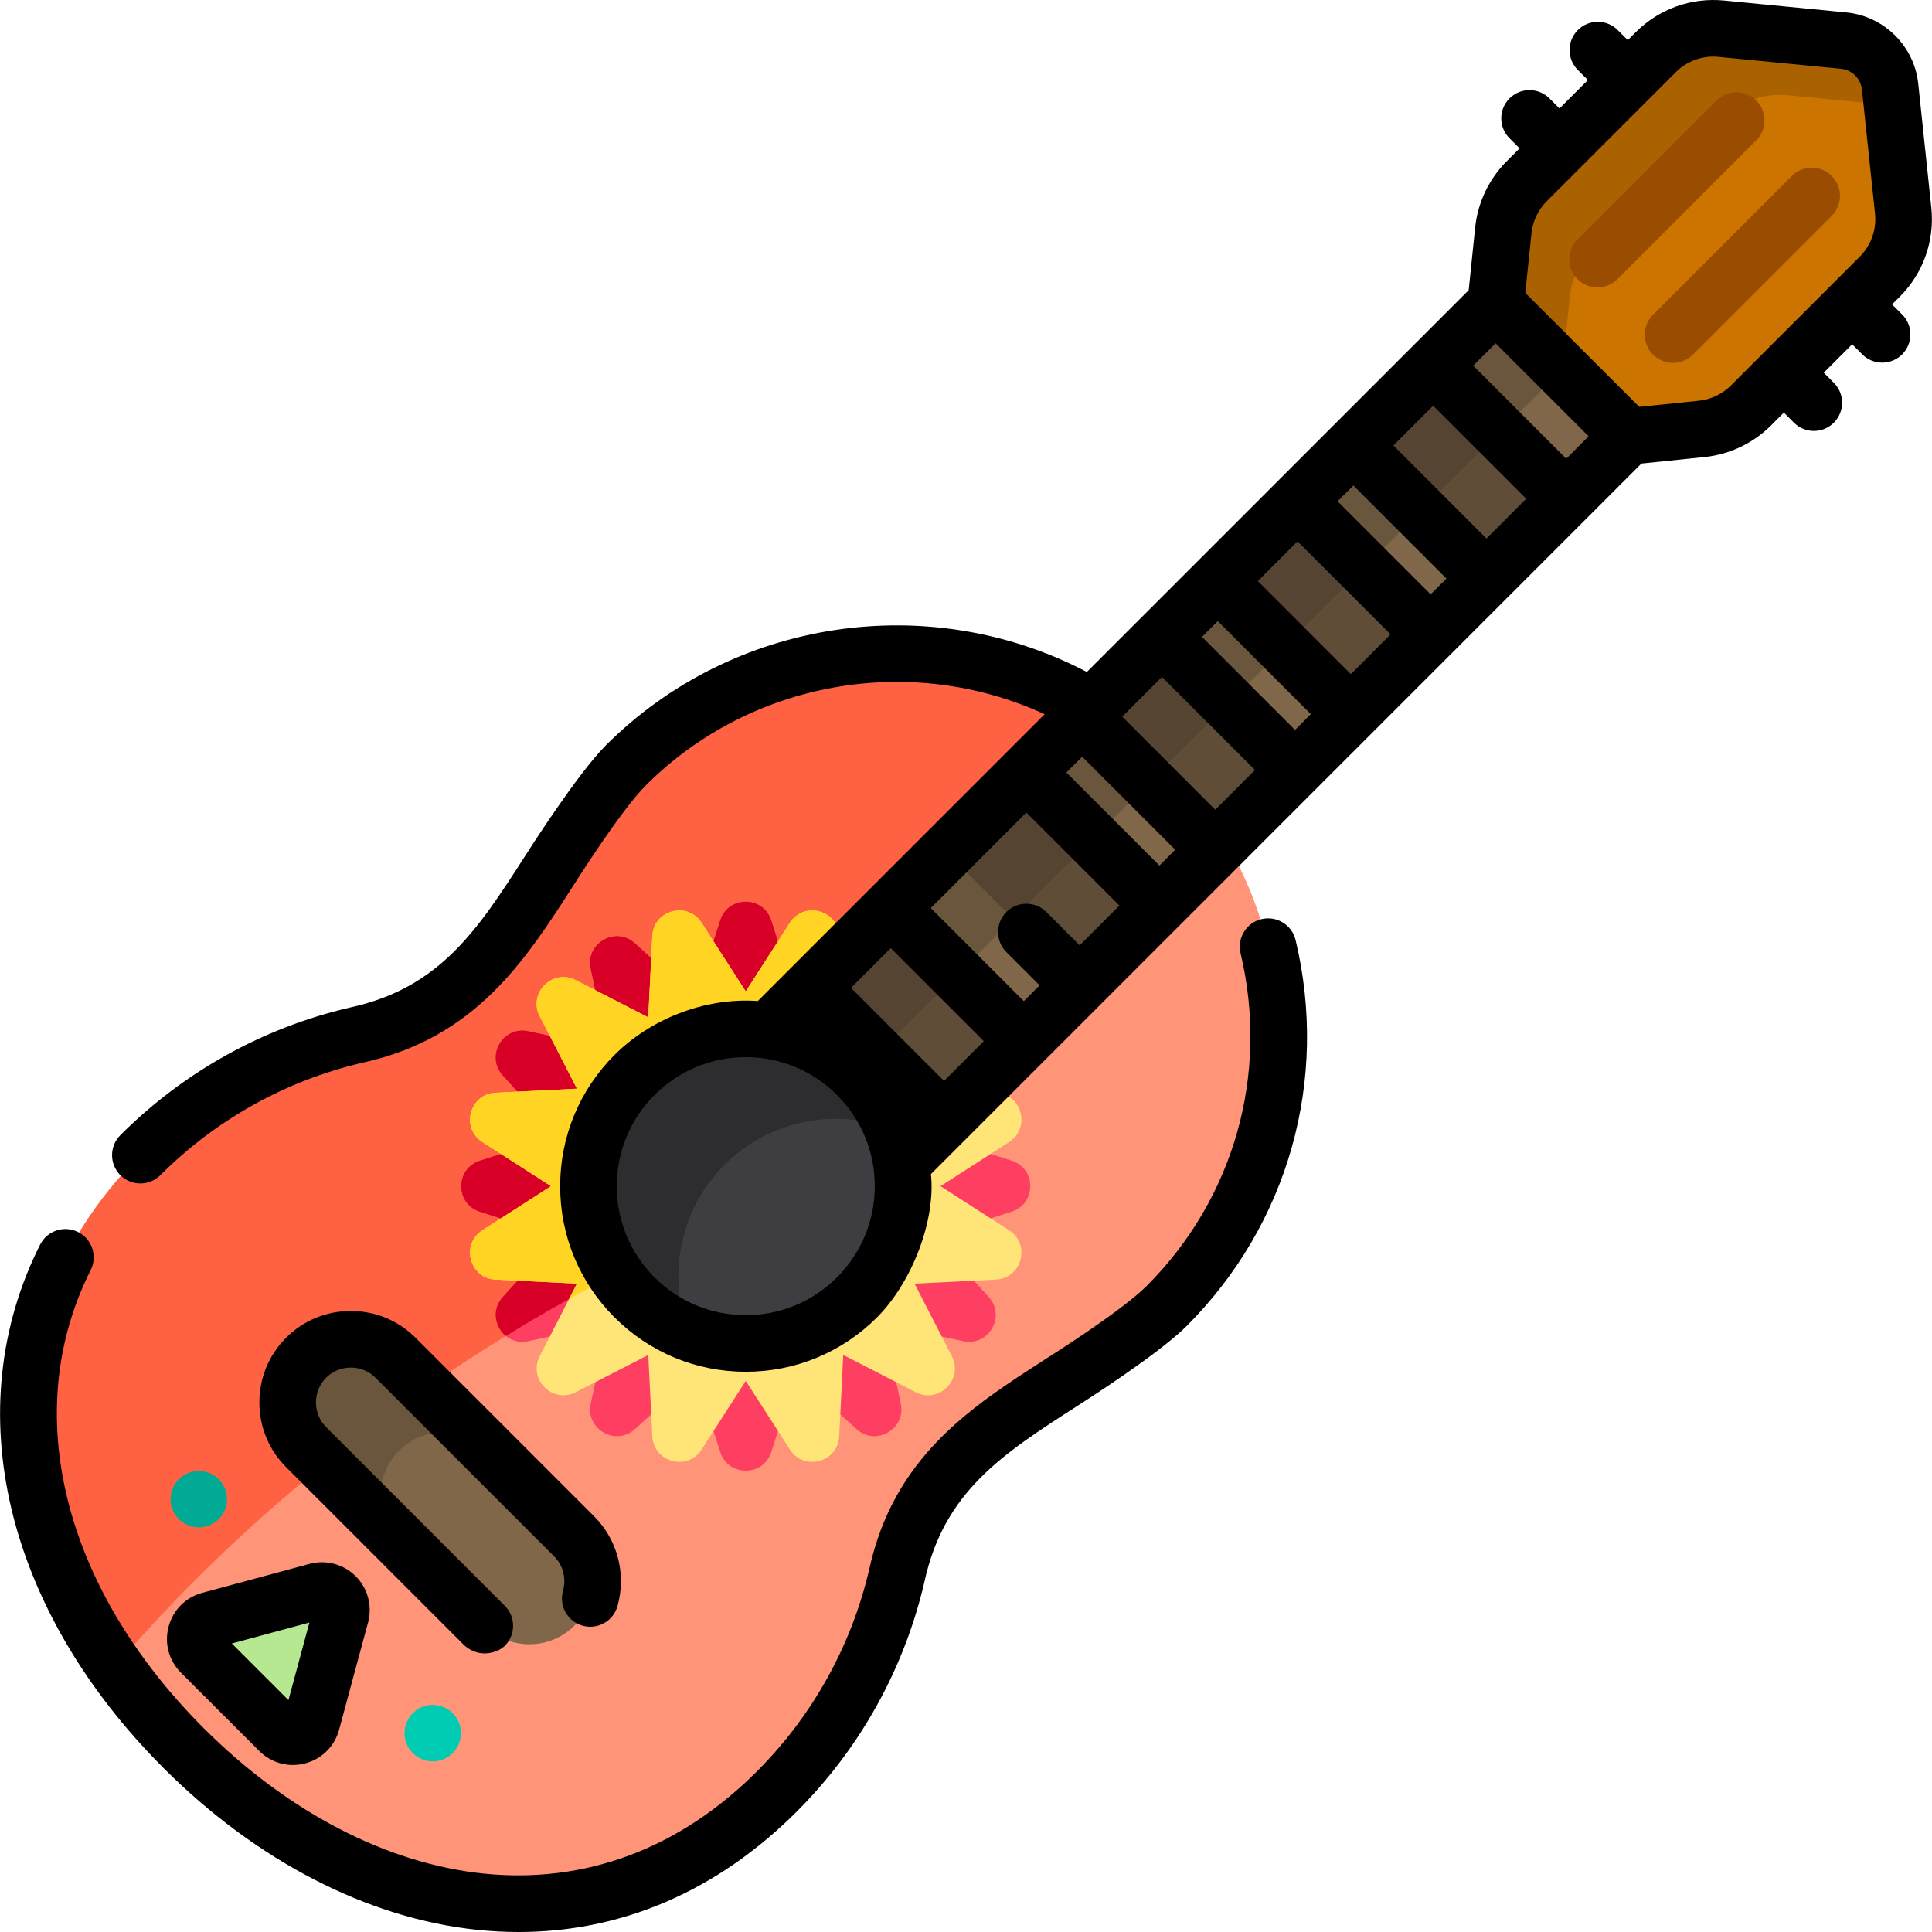 <?xml version="1.0" encoding="iso-8859-1"?>
<!-- Generator: Adobe Illustrator 19.0.0, SVG Export Plug-In . SVG Version: 6.00 Build 0)  -->
<svg xmlns="http://www.w3.org/2000/svg" xmlns:xlink="http://www.w3.org/1999/xlink" version="1.1" id="Capa_1" x="0px" y="0px" viewBox="0 0 511.999 511.999" style="enable-background:new 0 0 511.999 511.999;" xml:space="preserve">
<path style="fill:#FF9478;" d="M237.649,417.626L237.649,417.626c6.2-28.576,26.081-39.896,47.255-53.573  c0.006-0.002,0.032-0.013,0.032-0.013l-0.003-0.004c8.708-4.615,16.887-10.581,24.219-17.913c39.57-39.57,39.57-103.727,0-143.297  s-103.727-39.57-143.297,0c-7.332,7.332-13.298,15.511-17.913,24.219l-0.004-0.003c0,0-0.01,0.026-0.013,0.032  c-13.677,21.174-24.997,41.054-53.573,47.254l0,0c-20.945,4.88-40.829,15.474-57.155,31.801  C-9.375,352.702,2.119,416.716,48.69,463.288s110.586,58.066,157.158,11.494C222.175,458.455,232.769,438.572,237.649,417.626z"/>
<path style="fill:#FF6243;" d="M309.151,202.827c-39.57-39.57-103.727-39.57-143.297,0c-7.332,7.332-13.298,15.511-17.913,24.219  l-0.004-0.003c0,0-0.01,0.026-0.013,0.032c-13.677,21.174-24.997,41.054-53.573,47.255l0,0c-20.945,4.88-40.829,15.474-57.155,31.8  c-39.713,39.713-37.197,92.107-6.72,135.556c54.613-63.776,118.77-97.642,143.701-109.546c6.679-3.189,12.293-8.279,15.973-14.702  c36.732-64.107,87.193-94.428,124.458-108.705C312.881,206.711,311.064,204.74,309.151,202.827z"/>
<path style="fill:#FF3F62;" d="M127.172,307.584l20.561-6.603l-14.493-16.017c-4.631-5.119,0.025-13.167,6.771-11.703l21.123,4.585  l-4.584-21.123c-1.464-6.746,6.585-11.403,11.703-6.771l16.016,14.493l6.603-20.561c2.111-6.573,11.41-6.573,13.521,0l6.604,20.561  l16.016-14.493c5.119-4.632,13.167,0.025,11.703,6.771l-4.585,21.123l21.123-4.585c6.746-1.464,11.403,6.585,6.771,11.703  l-14.493,16.016l20.561,6.603c6.573,2.111,6.573,11.41,0,13.521l-20.561,6.604l14.493,16.017c4.632,5.118-0.025,13.167-6.771,11.703  l-21.123-4.585l4.585,21.123c1.464,6.746-6.585,11.403-11.703,6.771l-16.016-14.493l-6.603,20.561  c-2.111,6.573-11.41,6.573-13.521,0l-6.604-20.561l-16.017,14.493c-5.119,4.632-13.167-0.025-11.703-6.771l4.585-21.123  l-21.123,4.585c-6.746,1.464-11.403-6.585-6.771-11.703l14.493-16.016l-20.561-6.603  C120.599,318.995,120.599,309.695,127.172,307.584z"/>
<path style="fill:#D80027;" d="M238.82,255.864c0.621-6.259-6.927-10.325-11.82-5.897l-16.016,14.493l-6.604-20.561  c-2.111-6.572-11.41-6.572-13.521,0l-6.603,20.561l-16.016-14.493c-5.118-4.632-13.167,0.025-11.703,6.771l4.584,21.123  l-21.123-4.585c-6.746-1.464-11.403,6.585-6.771,11.703l14.493,16.017l-20.561,6.604c-6.572,2.111-6.572,11.41,0,13.521  l20.561,6.603l-14.493,16.016c-3.029,3.348-2.072,7.934,0.832,10.308c16.957-10.416,31.095-17.59,40.106-21.893  c6.679-3.189,12.293-8.279,15.973-14.702C204.755,291.94,221.55,271.793,238.82,255.864z"/>
<path style="fill:#FFE477;" d="M143.029,359.388l9.87-19.208l-21.573-1.078c-6.894-0.344-9.293-9.329-3.487-13.063l18.178-11.694  l-18.178-11.694c-5.805-3.735-3.407-12.719,3.488-13.063l21.573-1.077l-9.87-19.208c-3.155-6.14,3.421-12.716,9.561-9.561  l19.208,9.87l1.078-21.573c0.344-6.894,9.329-9.293,13.063-3.487l11.694,18.178l11.694-18.178  c3.735-5.805,12.719-3.407,13.063,3.488l1.077,21.573l19.208-9.87c6.14-3.155,12.716,3.421,9.561,9.561l-9.87,19.208l21.573,1.078  c6.894,0.344,9.293,9.329,3.487,13.063l-18.178,11.694l18.178,11.694c5.805,3.735,3.407,12.719-3.487,13.063l-21.573,1.077  l9.87,19.208c3.155,6.14-3.421,12.716-9.561,9.561l-19.208-9.87l-1.078,21.573c-0.344,6.894-9.329,9.293-13.063,3.487  l-11.694-18.178l-11.694,18.178c-3.735,5.805-12.719,3.407-13.063-3.488l-1.077-21.573l-19.208,9.87  C146.45,372.104,139.874,365.528,143.029,359.388z"/>
<path style="fill:#FFD422;" d="M226.537,268.036l-3.074,1.579l-1.077-21.573c-0.344-6.894-9.328-9.293-13.063-3.488l-11.694,18.178  l-11.694-18.178c-3.735-5.805-12.719-3.407-13.063,3.487l-1.077,21.573l-19.209-9.87c-6.14-3.155-12.716,3.421-9.561,9.561  l9.87,19.208l-21.573,1.077c-6.894,0.344-9.293,9.328-3.488,13.063l18.178,11.695l-18.178,11.694  c-5.805,3.735-3.407,12.719,3.487,13.063l21.573,1.078l-2.08,4.048c9.522-5.303,17.517-9.298,23.359-12.088  c6.679-3.189,12.293-8.279,15.973-14.701C201.266,298.036,213.648,281.743,226.537,268.036z"/>
<circle style="fill:#3E3D42;" cx="197.631" cy="314.349" r="41.685"/>
<path style="fill:#2D2D30;" d="M191.991,308.703c12.037-12.037,29.6-15.163,44.518-9.4c-2.031-5.258-5.157-10.191-9.4-14.434  c-16.279-16.279-42.673-16.279-58.952,0s-16.279,42.673,0,58.952c4.243,4.243,9.175,7.369,14.434,9.4  C176.828,338.302,179.954,320.739,191.991,308.703z"/>
<path style="fill:#806749;" d="M128.475,430.857l-47.354-47.354c-6.515-6.515-6.515-17.176,0-23.691l0,0  c6.515-6.515,17.176-6.515,23.691,0l47.354,47.354c6.515,6.515,6.515,17.176,0,23.691l0,0  C145.651,437.372,134.99,437.372,128.475,430.857z"/>
<path style="fill:#6A563D;" d="M105.749,384.441c6.515-6.515,17.176-6.515,23.691,0l-24.628-24.628  c-6.515-6.515-17.176-6.515-23.691,0s-6.515,17.176,0,23.691l24.628,24.628C99.234,401.617,99.234,390.956,105.749,384.441z"/>
<path style="fill:#B6E892;" d="M53.266,437.982l20.735,20.735c2.805,2.805,7.594,1.527,8.628-2.303l7.67-28.404  c1.037-3.842-2.483-7.362-6.325-6.325l-28.404,7.669C51.74,430.389,50.462,435.177,53.266,437.982z"/>
<circle style="fill:#00AA95;" cx="52.68" cy="397.299" r="7.474"/>
<circle style="fill:#00CCB3;" cx="114.681" cy="459.299" r="7.474"/>
<path style="fill:#806749;" d="M227.109,284.869c6.611,6.611,10.537,14.89,11.779,23.482L448.04,99.199l-35.261-35.261  L203.627,273.091C212.219,274.332,220.498,278.258,227.109,284.869z"/>
<path style="fill:#6A563D;" d="M430.412,81.571l-17.633-17.633L203.627,273.091c8.592,1.242,16.871,5.167,23.482,11.778  c0.001,0.001,0.001,0.001,0.002,0.002L430.412,81.571z"/>
<g>
	
		<rect x="361.928" y="110.163" transform="matrix(-0.707 -0.707 0.707 -0.707 571.946 487.129)" style="fill:#5F4D37;" width="49.866" height="29.896"/>
	
		<rect x="325.998" y="146.11" transform="matrix(-0.707 -0.707 0.707 -0.707 485.192 523.088)" style="fill:#5F4D37;" width="49.866" height="29.896"/>
	
		<rect x="290.059" y="182.033" transform="matrix(-0.707 -0.707 0.707 -0.707 398.439 559)" style="fill:#5F4D37;" width="49.866" height="29.896"/>
	
		<rect x="254.123" y="217.973" transform="matrix(-0.707 -0.707 0.707 -0.707 311.678 594.942)" style="fill:#5F4D37;" width="49.866" height="29.896"/>
	
		<rect x="218.191" y="253.913" transform="matrix(-0.707 -0.707 0.707 -0.707 224.924 630.888)" style="fill:#5F4D37;" width="49.866" height="29.896"/>
</g>
<g>
	
		<rect x="365.589" y="101.353" transform="matrix(0.707 0.707 -0.707 0.707 192.967 -233.262)" style="fill:#554431;" width="24.933" height="29.896"/>
	
		<rect x="329.641" y="137.293" transform="matrix(0.707 0.707 -0.707 0.707 207.851 -197.316)" style="fill:#554431;" width="24.933" height="29.896"/>
	
		<rect x="293.717" y="173.233" transform="matrix(0.707 0.707 -0.707 0.707 222.743 -161.388)" style="fill:#554431;" width="24.933" height="29.896"/>
	
		<rect x="257.777" y="209.17" transform="matrix(0.707 0.707 -0.707 0.707 237.628 -125.448)" style="fill:#554431;" width="24.933" height="29.896"/>
	
		<rect x="221.836" y="245.103" transform="matrix(0.707 0.707 -0.707 0.707 252.509 -89.51)" style="fill:#554431;" width="24.933" height="29.896"/>
</g>
<path style="fill:#CC7400;" d="M488.602,10.761l-32.441-3.159c-6.429-0.626-12.8,1.658-17.368,6.225l-34.192,34.192  c-3.509,3.509-5.703,8.12-6.213,13.057l-1.995,19.337l35.245,35.245l19.337-1.995c4.937-0.509,9.548-2.703,13.057-6.213  l34.117-34.117c4.61-4.61,6.891-11.056,6.208-17.54l-3.463-32.838C500.212,16.487,495.075,11.391,488.602,10.761z"/>
<path style="fill:#AA6100;" d="M422.233,65.649l34.192-34.192c4.567-4.567,10.939-6.851,17.368-6.225l27.626,2.69l-0.524-4.968  c-0.682-6.468-5.819-11.564-12.292-12.194l-32.441-3.159c-6.429-0.626-12.8,1.658-17.368,6.225l-34.192,34.192  c-3.509,3.509-5.703,8.12-6.213,13.057l-1.995,19.337l17.63,17.63l1.995-19.337C416.53,73.769,418.723,69.158,422.233,65.649z"/>
<g>
	<path style="fill:#9A4C00;" d="M418.066,73.981c-2.919-2.919-2.919-7.651,0-10.57l36.786-36.786c2.919-2.919,7.651-2.919,10.57,0   s2.919,7.651,0,10.57l-36.786,36.786C425.717,76.899,420.985,76.899,418.066,73.981z"/>
	<path style="fill:#9A4C00;" d="M438.071,93.986c-2.919-2.919-2.919-7.651,0-10.57l36.786-36.786c2.919-2.919,7.651-2.919,10.57,0   s2.919,7.651,0,10.57l-36.786,36.786C445.723,96.904,440.99,96.904,438.071,93.986z"/>
</g>
<path d="M334.317,243.58c-4.029,0.961-6.517,5.006-5.556,9.035c7.631,32.001-1.683,64.974-24.914,88.206  c-6.639,6.639-25.344,18.433-26.501,19.176c-19.904,12.777-40.485,25.989-47.015,55.984c-4.727,20.239-15.025,38.737-29.787,53.498  c-20.481,20.481-45.552,29.825-72.5,27.025c-25.57-2.658-51.869-16.337-74.051-38.52c-37.384-37.385-48.865-83.901-29.962-121.396  c1.864-3.699,0.378-8.209-3.321-10.073c-3.699-1.866-8.208-0.378-10.074,3.32c-21.916,43.471-9.367,96.639,32.75,138.756  c24.608,24.608,54.123,39.82,83.107,42.833c3.693,0.384,7.352,0.575,10.977,0.575c27.386,0,52.675-10.907,73.681-31.913  c16.757-16.756,28.445-37.766,33.802-60.757c0.009-0.037,0.017-0.074,0.025-0.111c5.197-23.953,20.764-33.946,40.472-46.598  c1.083-0.695,21.38-13.568,29.004-21.192c26.944-26.944,37.747-65.184,28.898-102.292  C342.392,245.107,338.347,242.62,334.317,243.58z"/>
<path d="M154.382,430.821c3.989,1.125,8.131-1.195,9.255-5.182c2.39-8.472,0.027-17.583-6.167-23.776l-47.354-47.354  c-4.567-4.567-10.658-7.083-17.149-7.083s-12.582,2.515-17.149,7.083c-4.567,4.567-7.083,10.657-7.083,17.148  s2.516,12.581,7.083,17.148l47.354,47.354c4.403,3.677,9.142,1.464,10.606,0c2.929-2.929,2.929-7.678,0-10.606l-47.354-47.354  c-1.734-1.734-2.689-4.058-2.689-6.542s0.955-4.808,2.69-6.542c1.734-1.734,4.057-2.689,6.542-2.689s4.808,0.955,6.542,2.689  l47.354,47.354c2.359,2.359,3.254,5.845,2.337,9.097C148.075,425.553,150.395,429.697,154.382,430.821z"/>
<path d="M44.684,431.07c-1.179,4.417,0.047,8.983,3.279,12.215l20.734,20.734c2.423,2.423,5.596,3.719,8.894,3.719  c1.101,0,2.216-0.145,3.322-0.44c4.417-1.179,7.765-4.518,8.956-8.93l7.67-28.404c1.178-4.362-0.076-9.056-3.271-12.251  c-3.194-3.194-7.888-4.446-12.25-3.269l-28.405,7.669C49.2,423.306,45.862,426.654,44.684,431.07z M81.995,429.988l-5.553,20.563  L61.431,435.54L81.995,429.988z"/>
<path d="M501.415,80.674l2.038-2.038c6.24-6.24,9.288-14.853,8.363-23.629l-3.463-32.838c-1.051-9.964-9.052-17.901-19.024-18.872  l-32.44-3.159c-8.692-0.843-17.222,2.21-23.398,8.387l-2.113,2.113l-2.672-2.672c-2.919-2.919-7.651-2.919-10.57,0  s-2.919,7.651,0,10.57l2.672,2.672l-7.531,7.531l-2.672-2.672c-2.919-2.919-7.651-2.919-10.57,0s-2.919,7.651,0,10.57l2.672,2.672  l-3.408,3.408c-4.713,4.713-7.686,10.96-8.37,17.591l-1.711,16.587L288.027,178.084c-41.852-21.948-93.892-14.145-127.476,19.44  c-7.562,7.562-20.526,27.967-21.192,29.004c-12.651,19.708-22.645,35.274-46.597,40.471c-0.037,0.008-0.074,0.017-0.111,0.025  c-22.991,5.356-44,17.045-60.757,33.802c-2.929,2.929-2.929,7.678,0,10.606c1.464,1.464,3.384,2.197,5.303,2.197  s3.839-0.732,5.303-2.197c14.762-14.762,33.26-25.061,53.5-29.787c29.991-6.531,43.205-27.112,55.981-47.015  c0.743-1.157,12.537-19.862,19.176-26.501c27.836-27.837,70.378-35.138,105.678-18.855l-75.999,75.999  c-14.392-1-28.692,5.001-37.982,14.292c-9.29,9.29-14.406,21.641-14.406,34.779s5.116,25.49,14.406,34.779  c9.29,9.29,21.642,14.406,34.779,14.406s25.489-5.116,34.779-14.406s15.615-25.771,14.292-37.982L434.995,122.85l16.751-1.728  c6.63-0.684,12.878-3.657,17.591-8.37l3.407-3.407l2.672,2.672c2.919,2.919,7.651,2.919,10.57,0s2.919-7.651,0-10.57l-2.672-2.672  l7.531-7.531l2.672,2.672c2.919,2.919,7.651,2.919,10.57,0s2.919-7.651,0-10.57L501.415,80.674z M286.116,250.517l-8.816-8.816  c-2.929-2.93-7.678-2.929-10.606,0c-2.929,2.929-2.929,7.678,0,10.606l8.816,8.816l-4.19,4.19l-24.654-24.655l25.329-25.329  l24.655,24.654L286.116,250.517z M225.526,261.798l10.533-10.533l24.654,24.655l-10.533,10.533L225.526,261.798z M282.601,204.723  l4.19-4.19l24.655,24.655l-4.19,4.19L282.601,204.723z M297.397,189.927l10.533-10.533l24.655,24.655l-10.533,10.533  L297.397,189.927z M318.537,168.787l4.19-4.19l24.655,24.655l-4.19,4.19L318.537,168.787z M333.333,153.991l10.533-10.533  l24.655,24.655l-10.533,10.533L333.333,153.991z M354.472,132.851l4.19-4.19l24.655,24.655l-4.19,4.19L354.472,132.851z   M369.269,118.055l10.533-10.533l24.655,24.655l-10.533,10.533L369.269,118.055z M390.408,96.915l5.941-5.941l24.655,24.655  l-5.941,5.941L390.408,96.915z M221.806,338.518c-6.457,6.457-15.042,10.013-24.172,10.013c-9.131,0-17.716-3.556-24.173-10.013  s-10.013-15.042-10.013-24.173s3.556-17.716,10.013-24.172s15.042-10.013,24.173-10.013c9.131,0,17.716,3.556,24.172,10.013  s10.013,15.042,10.013,24.172C231.819,323.476,228.262,332.061,221.806,338.518z M450.207,106.202l-15.788,1.629l-30.198-30.199  l1.629-15.788c0.332-3.213,1.771-6.24,4.055-8.523l34.192-34.191c2.993-2.993,7.125-4.474,11.337-4.063l32.44,3.159  c2.915,0.284,5.254,2.604,5.561,5.516l3.463,32.838c0.448,4.253-1.029,8.427-4.052,11.45l-34.117,34.117  C456.446,104.43,453.42,105.87,450.207,106.202z"/>
<g>
</g>
<g>
</g>
<g>
</g>
<g>
</g>
<g>
</g>
<g>
</g>
<g>
</g>
<g>
</g>
<g>
</g>
<g>
</g>
<g>
</g>
<g>
</g>
<g>
</g>
<g>
</g>
<g>
</g>
</svg>
